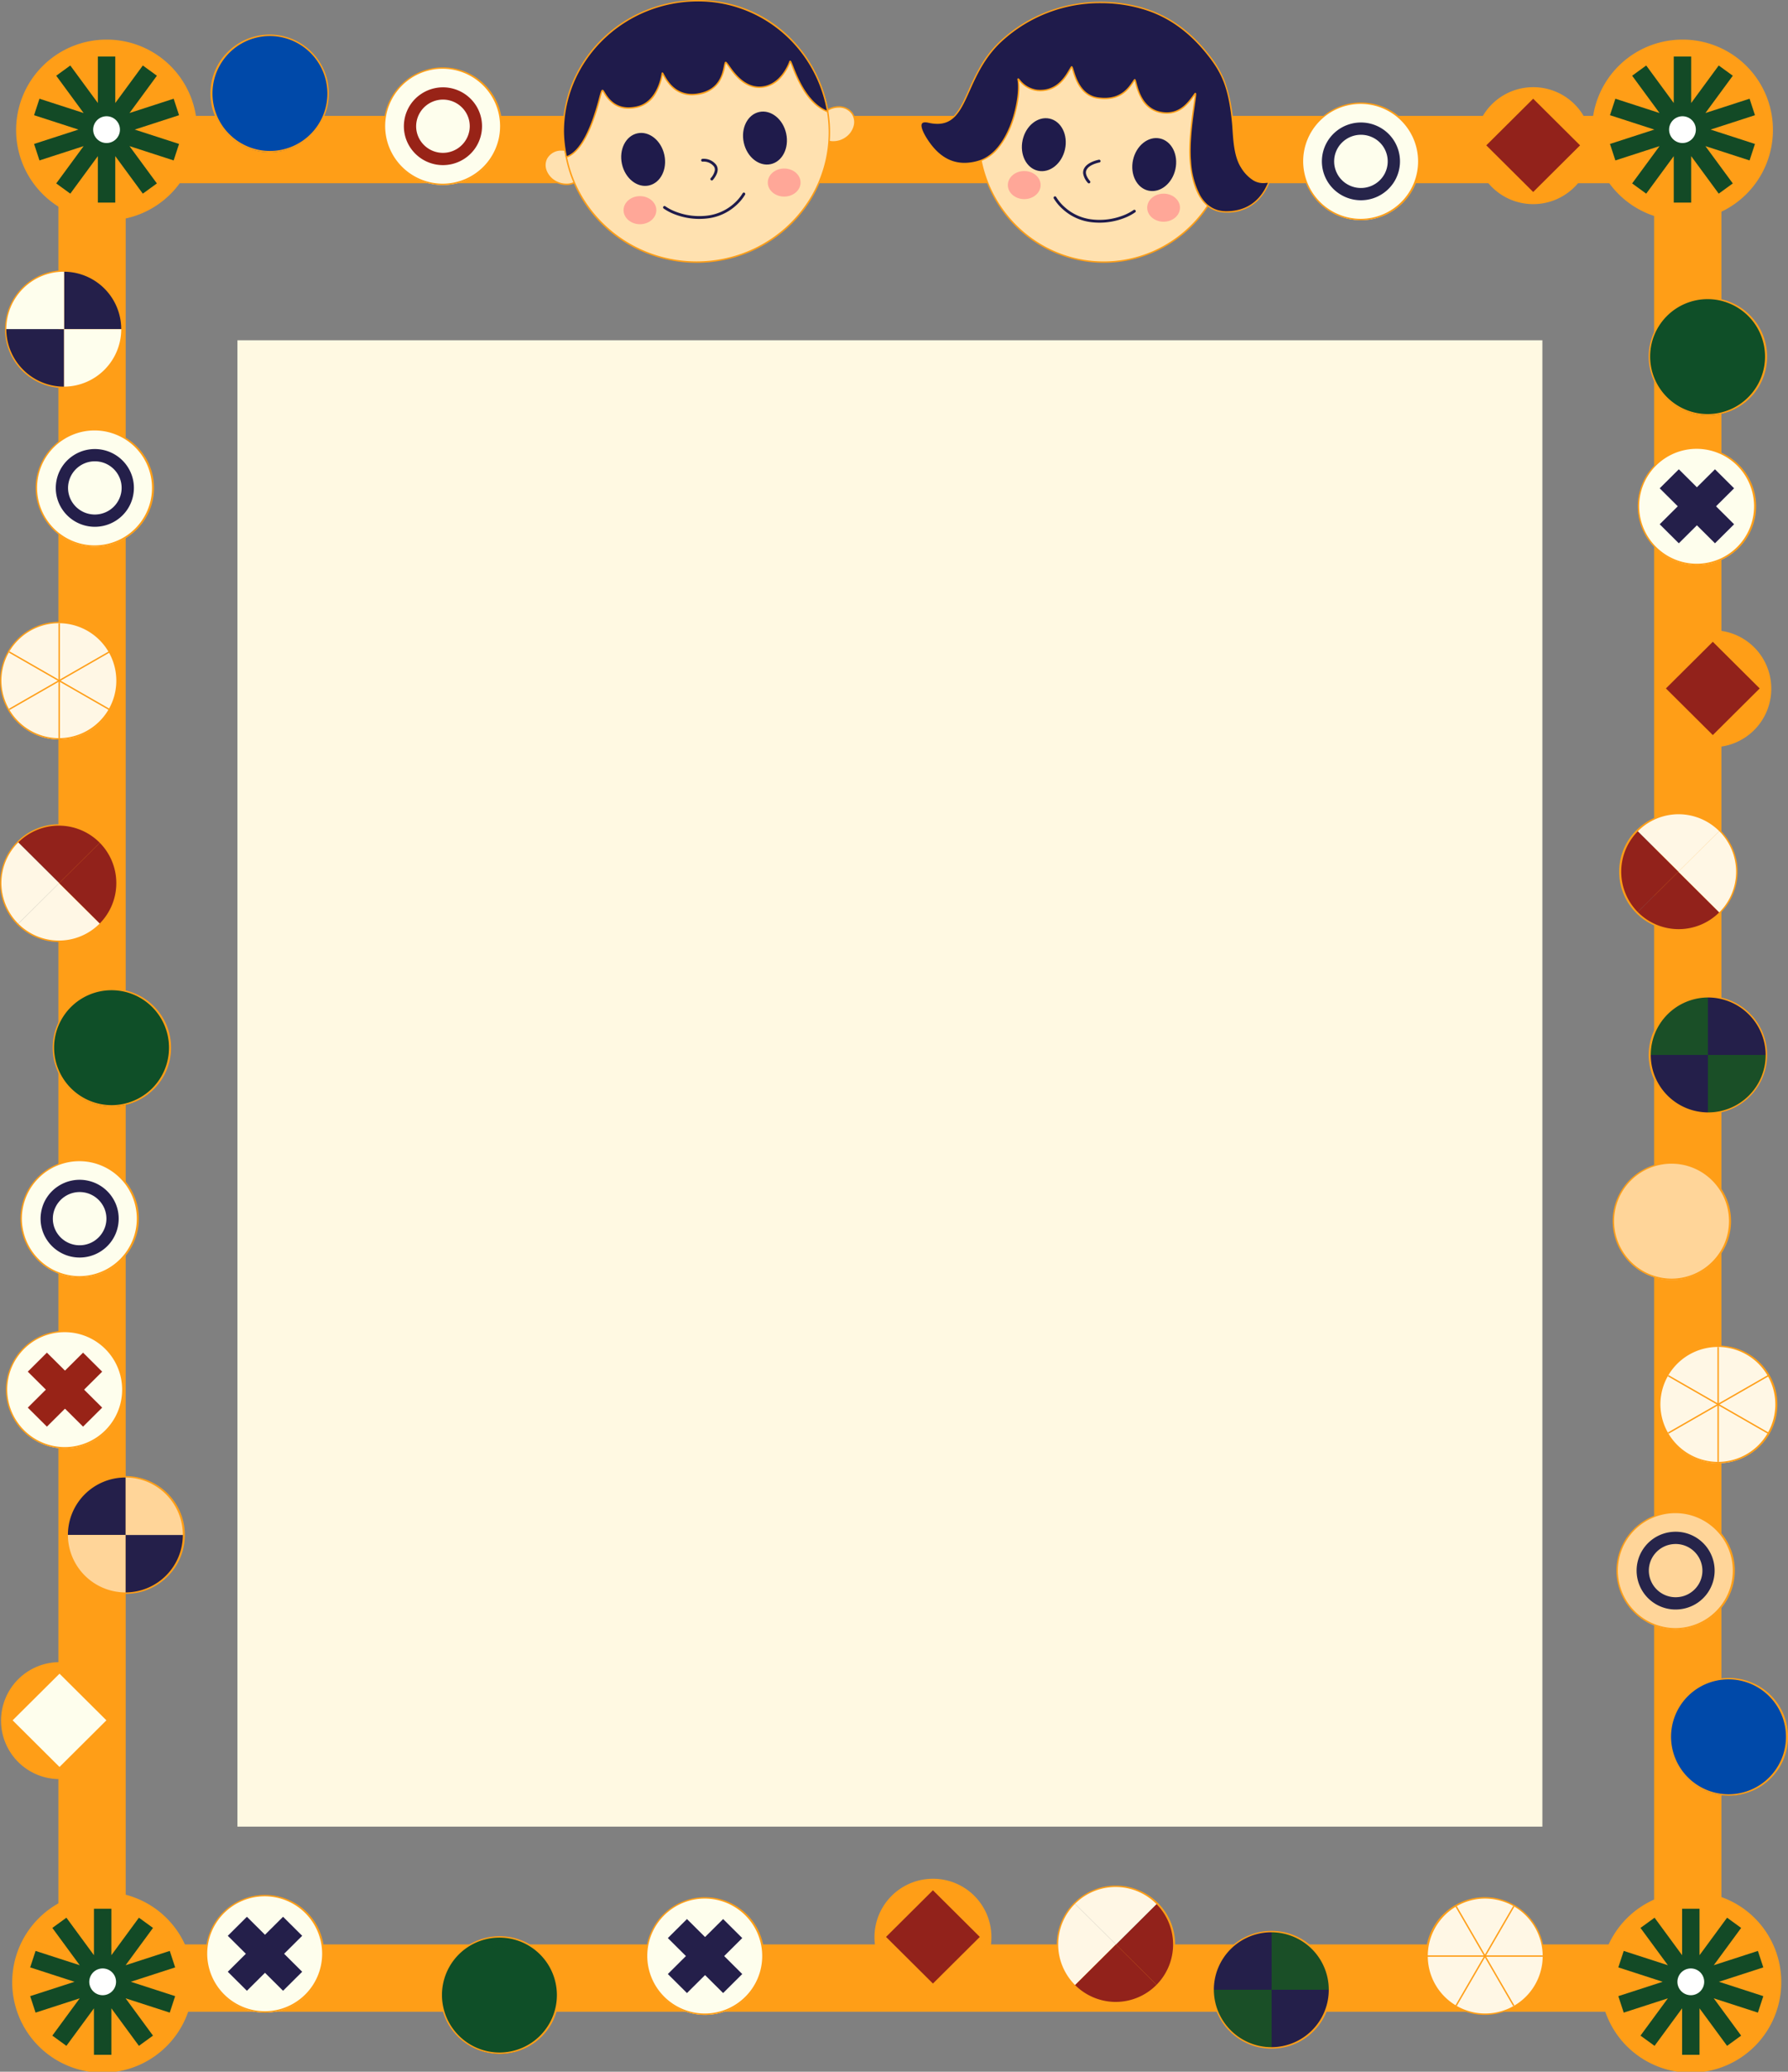 <svg xmlns="http://www.w3.org/2000/svg" width="637.572" height="738.724" viewBox="0 0 637.572 738.724">
  <rect x="0" y="0" width="637.572" height="738.724" fill="#808080" stroke="none"/>
  <g id="グループ_435" data-name="グループ 435" transform="translate(-65.214 -218.673)">
    <path id="長方形_224" data-name="長方形 224" d="M24,24V652H569V24H24M0,0H593V676H0Z" transform="translate(86.036 260)" fill="#ff9e17"/>
    <g id="グループ_173" data-name="グループ 173" transform="translate(38.13 218.52)">
      <g id="グループ_373" data-name="グループ 373">
        <path id="パス_1007" data-name="パス 1007" d="M69.086,524.512a32.253,32.253,0,1,1-32.252-32.08,32.167,32.167,0,0,1,32.252,32.08" transform="translate(26.858 182.285)" fill="#ff9e17"/>
        <path id="パス_1008" data-name="パス 1008" d="M60.223,517.085,58.3,511.209l-15.745,5.1,9.766-13.3L47.3,499.362,37.48,512.738V496.176H31.267v16.563l-9.821-13.376-5.018,3.646,9.766,13.3-15.745-5.1-1.924,5.876,15.817,5.125L8.524,527.335l1.924,5.876,15.745-5.1-9.766,13.3,5.018,3.646,9.821-13.376v16.563H37.48V531.682L47.3,545.057l5.018-3.646-9.766-13.3,15.745,5.1,1.924-5.876L44.406,522.21Z" transform="translate(29.318 184.588)" fill="#134a26"/>
        <path id="パス_1009" data-name="パス 1009" d="M31.046,514.1a4.771,4.771,0,1,1-4.771-4.746,4.758,4.758,0,0,1,4.771,4.746" transform="translate(37.416 192.696)" fill="#fff"/>
        <path id="パス_1010" data-name="パス 1010" d="M750.188,524.512a32.253,32.253,0,1,1-32.253-32.08,32.167,32.167,0,0,1,32.253,32.08" transform="translate(-87.935 182.285)" fill="#ff9e17"/>
        <path id="パス_1011" data-name="パス 1011" d="M741.325,517.085l-1.924-5.876-15.745,5.1,9.766-13.3-5.018-3.646-9.821,13.376V496.176h-6.213v16.563l-9.821-13.376-5.018,3.646,9.766,13.3-15.745-5.1-1.924,5.876,15.817,5.125-15.817,5.125,1.924,5.876,15.745-5.1-9.766,13.3,5.018,3.646,9.821-13.376v16.563h6.213V531.682l9.821,13.376,5.018-3.646-9.766-13.3,15.745,5.1,1.924-5.876-15.817-5.125Z" transform="translate(-85.475 184.588)" fill="#134a26"/>
        <path id="パス_1012" data-name="パス 1012" d="M712.148,514.1a4.771,4.771,0,1,1-4.771-4.746,4.758,4.758,0,0,1,4.771,4.746" transform="translate(-77.377 192.696)" fill="#fff"/>
        <path id="パス_1013" data-name="パス 1013" d="M69.943,40.918A32.253,32.253,0,1,1,37.69,8.838a32.167,32.167,0,0,1,32.252,32.08" transform="translate(27.393 5.437)" fill="#ff9e17"/>
        <path id="パス_1014" data-name="パス 1014" d="M61.08,33.49l-1.924-5.876-15.745,5.1,9.766-13.3-5.018-3.646L38.337,29.144V12.581H32.124V29.144L22.3,15.768l-5.018,3.646,9.766,13.3-15.745-5.1L9.381,33.49,25.2,38.615,9.381,43.741l1.924,5.876,15.745-5.1-9.766,13.3L22.3,61.463l9.821-13.376V64.65h6.213V48.087l9.821,13.376,5.018-3.646-9.766-13.3,15.745,5.1,1.924-5.876L45.263,38.615Z" transform="translate(29.853 7.74)" fill="#134a26"/>
        <path id="パス_1015" data-name="パス 1015" d="M31.9,30.507a4.771,4.771,0,1,1-4.771-4.746A4.758,4.758,0,0,1,31.9,30.507" transform="translate(37.951 15.849)" fill="#fff"/>
        <path id="パス_1016" data-name="パス 1016" d="M750.188,40.918a32.253,32.253,0,1,1-32.253-32.08,32.167,32.167,0,0,1,32.253,32.08" transform="translate(-90.909 5.437)" fill="#ff9e17"/>
        <path id="パス_1017" data-name="パス 1017" d="M741.325,33.49,739.4,27.614l-15.745,5.1,9.766-13.3L728.4,15.768l-9.821,13.376V12.581h-6.213V29.144l-9.821-13.376-5.018,3.646,9.766,13.3-15.745-5.1-1.924,5.876,15.817,5.125-15.817,5.125,1.924,5.876,15.745-5.1-9.766,13.3,5.018,3.646,9.821-13.376V64.65h6.213V48.087L728.4,61.463l5.018-3.646-9.766-13.3,15.745,5.1,1.924-5.876-15.817-5.125Z" transform="translate(-88.448 7.74)" fill="#134a26"/>
        <path id="パス_1018" data-name="パス 1018" d="M712.148,30.507a4.771,4.771,0,1,1-4.771-4.746,4.758,4.758,0,0,1,4.771,4.746" transform="translate(-80.35 15.849)" fill="#fff"/>
        <g id="グループ_396" data-name="グループ 396" transform="translate(6.477)">
          <path id="パス_1019" data-name="パス 1019" d="M100.758,28.631A20.85,20.85,0,1,1,79.906,7.891a20.8,20.8,0,0,1,20.853,20.74" transform="translate(36.847 4.855)" fill="#0049a9"/>
          <path id="パス_1020" data-name="パス 1020" d="M79.906,49.62A21.107,21.107,0,0,1,60.466,36.8a20.9,20.9,0,0,1,4.522-23.013A21.143,21.143,0,0,1,99.35,20.46a20.9,20.9,0,0,1-4.522,23.013A21.094,21.094,0,0,1,79.906,49.62Zm0-41.479a20.49,20.49,0,1,0,20.6,20.49A20.567,20.567,0,0,0,79.906,8.141Z" transform="translate(36.847 4.855)" fill="#ff9e17"/>
        </g>
        <g id="グループ_395" data-name="グループ 395" transform="translate(5.451)">
          <path id="パス_1021" data-name="パス 1021" d="M139.442,35.859a20.85,20.85,0,1,1-20.851-20.74,20.8,20.8,0,0,1,20.851,20.74" transform="translate(60.982 9.302)" fill="#fefeed"/>
          <path id="パス_1022" data-name="パス 1022" d="M118.591,14.869a21.109,21.109,0,0,1,19.443,12.819A20.9,20.9,0,0,1,133.512,50.7,21.143,21.143,0,0,1,99.15,44.029a20.9,20.9,0,0,1,4.522-23.013,21.089,21.089,0,0,1,14.919-6.147Zm0,41.479a20.49,20.49,0,1,0-20.6-20.49A20.569,20.569,0,0,0,118.591,56.348Z" transform="translate(60.982 9.302)" fill="#ff9e17"/>
          <path id="パス_1209" data-name="パス 1209" d="M11.655-2.187h.013A13.765,13.765,0,0,1,21.476,1.9,13.964,13.964,0,0,1,21.5,21.58a13.722,13.722,0,0,1-9.8,4.079h-.013a13.765,13.765,0,0,1-9.808-4.089A13.964,13.964,0,0,1,1.858,1.892,13.722,13.722,0,0,1,11.655-2.187ZM11.7,21.284a9.378,9.378,0,0,0,6.7-2.788A9.572,9.572,0,0,0,11.664,2.187h-.009a9.378,9.378,0,0,0-6.7,2.788A9.572,9.572,0,0,0,11.69,21.284Z" transform="matrix(0.174, -0.985, 0.985, 0.174, 165.991, 54.623)" fill="#982317"/>
        </g>
        <g id="グループ_376" data-name="グループ 376" transform="translate(155.104 20.157)">
          <path id="パス_1030" data-name="パス 1030" d="M249.482,31.141A20.85,20.85,0,1,1,228.631,10.4a20.8,20.8,0,0,1,20.851,20.74" transform="translate(128.637 6.399)" fill="#fefeed"/>
          <path id="パス_1031" data-name="パス 1031" d="M228.631,10.151A21.109,21.109,0,0,1,248.074,22.97a20.9,20.9,0,0,1-4.522,23.013,21.143,21.143,0,0,1-34.362-6.672A20.9,20.9,0,0,1,213.712,16.3a21.089,21.089,0,0,1,14.919-6.147Zm0,41.479a20.49,20.49,0,1,0-20.6-20.49A20.569,20.569,0,0,0,228.631,51.63Z" transform="translate(128.637 6.399)" fill="#ff9e17"/>
          <path id="パス_1190" data-name="パス 1190" d="M11.637-2.187h.03A13.954,13.954,0,0,1,25.562,11.746,13.833,13.833,0,0,1,11.738,25.637h-.03A13.954,13.954,0,0,1-2.187,11.7,13.833,13.833,0,0,1,11.637-2.187Zm.1,23.45a9.459,9.459,0,0,0,9.45-9.508,9.589,9.589,0,0,0-9.53-9.568h-.021A9.459,9.459,0,0,0,2.187,11.7a9.589,9.589,0,0,0,9.53,9.568Z" transform="translate(341.554 42.749) rotate(-63.435)" fill="#26244a"/>
        </g>
        <g id="グループ_379" data-name="グループ 379" transform="translate(-171.597 21.24)">
          <path id="パス_1046" data-name="パス 1046" d="M487.872,26.931a20.85,20.85,0,1,1-20.851-20.74,20.8,20.8,0,0,1,20.851,20.74" transform="translate(278.37 3.809)" fill="#ff9e17"/>
          <path id="パス_1191" data-name="パス 1191" d="M0,0,23.584.063l.063,23.584L.063,23.584Z" transform="matrix(0.707, -0.707, 0.707, 0.707, 728.67, 30.74)" fill="#92221b"/>
        </g>
        <g id="グループ_408" data-name="グループ 408" transform="translate(24)">
          <path id="パス_1054" data-name="パス 1054" d="M15.97,59.924a20.8,20.8,0,0,1,20.851,20.74H15.97Z" transform="translate(9.964 36.867)" fill="#241f4a"/>
          <path id="パス_1055" data-name="パス 1055" d="M23.981,59.924A20.8,20.8,0,0,0,3.13,80.664H23.981Z" transform="translate(1.953 36.867)" fill="#fefeed"/>
          <path id="パス_1056" data-name="パス 1056" d="M23.981,93.5A20.8,20.8,0,0,1,3.13,72.763H23.981Z" transform="translate(1.953 44.766)" fill="#241f4a"/>
          <path id="パス_1057" data-name="パス 1057" d="M15.97,93.5a20.8,20.8,0,0,0,20.851-20.74H15.97Z" transform="translate(9.964 44.766)" fill="#fefeed"/>
          <path id="パス_1058" data-name="パス 1058" d="M23.979,59.673A21.109,21.109,0,0,1,43.422,72.492,20.9,20.9,0,0,1,38.9,95.5a21.154,21.154,0,0,1-29.84,0A21,21,0,0,1,23.979,59.673Zm0,41.479a20.49,20.49,0,1,0-20.6-20.49A20.569,20.569,0,0,0,23.979,101.152Z" transform="translate(1.953 36.867)" fill="#ff9e17"/>
        </g>
        <g id="グループ_407" data-name="グループ 407" transform="translate(24)">
          <path id="パス_1059" data-name="パス 1059" d="M51.586,115.706a20.85,20.85,0,1,1-20.851-20.74,20.8,20.8,0,0,1,20.851,20.74" transform="translate(6.168 58.426)" fill="#fefeed"/>
          <path id="パス_1060" data-name="パス 1060" d="M30.735,94.716a21.109,21.109,0,0,1,19.443,12.819,20.9,20.9,0,0,1-4.522,23.013,21.143,21.143,0,0,1-34.362-6.672,20.9,20.9,0,0,1,4.522-23.013,21.089,21.089,0,0,1,14.919-6.147Zm0,41.479a20.49,20.49,0,1,0-20.6-20.49A20.569,20.569,0,0,0,30.735,136.2Z" transform="translate(6.168 58.426)" fill="#ff9e17"/>
          <path id="パス_1207" data-name="パス 1207" d="M11.654-2.187h.014A13.766,13.766,0,0,1,21.476,1.9,13.964,13.964,0,0,1,21.5,21.58a13.721,13.721,0,0,1-9.8,4.078h-.014a13.766,13.766,0,0,1-9.808-4.09,13.964,13.964,0,0,1-.02-19.677A13.721,13.721,0,0,1,11.654-2.187ZM11.7,21.284A9.377,9.377,0,0,0,18.395,18.5,9.572,9.572,0,0,0,11.664,2.187h-.009A9.377,9.377,0,0,0,4.959,4.975,9.572,9.572,0,0,0,11.69,21.284Z" transform="matrix(0.183, -0.983, 0.983, 0.183, 23.229, 183.464)" fill="#241f4a"/>
        </g>
        <g id="グループ_404" data-name="グループ 404" transform="translate(24 6.548)">
          <path id="パス_1061" data-name="パス 1061" d="M55.323,235.224a20.85,20.85,0,1,1-20.851-20.74,20.8,20.8,0,0,1,20.851,20.74" transform="translate(8.5 131.958)" fill="#0f4f28"/>
          <path id="パス_1062" data-name="パス 1062" d="M34.472,214.234a21.109,21.109,0,0,1,19.443,12.819,20.9,20.9,0,0,1-4.522,23.013,21.143,21.143,0,0,1-34.362-6.672,20.9,20.9,0,0,1,4.522-23.013,21.089,21.089,0,0,1,14.919-6.147Zm0,41.479a20.49,20.49,0,1,0-20.6-20.49A20.569,20.569,0,0,0,34.472,255.713Z" transform="translate(8.5 131.958)" fill="#ff9e17"/>
        </g>
        <g id="グループ_405" data-name="グループ 405" transform="translate(24 6)">
          <path id="パス_1063" data-name="パス 1063" d="M5.814,184.566a20.93,20.93,0,0,1,29.487,0L20.559,199.23Z" transform="translate(3.627 109.814)" fill="#92221b"/>
          <path id="パス_1064" data-name="パス 1064" d="M8.16,182.252a20.661,20.661,0,0,0,0,29.33l14.745-14.665Z" transform="translate(1.281 112.128)" fill="#fff7e5"/>
          <path id="パス_1065" data-name="パス 1065" d="M35.3,206a20.93,20.93,0,0,1-29.487,0l14.743-14.665Z" transform="translate(3.627 117.714)" fill="#fff7e5"/>
          <path id="パス_1066" data-name="パス 1066" d="M29.636,211.581a20.661,20.661,0,0,0,0-29.33L14.893,196.917Z" transform="translate(9.292 112.128)" fill="#92221b"/>
          <path id="パス_1067" data-name="パス 1067" d="M22.9,178.242a21.109,21.109,0,0,1,19.442,12.819,20.9,20.9,0,0,1-4.522,23.012,21.157,21.157,0,0,1-29.84,0A21,21,0,0,1,22.9,178.242Zm0,41.478A20.489,20.489,0,1,0,2.3,199.232,20.568,20.568,0,0,0,22.9,219.72Z" transform="translate(1.281 109.815)" fill="#ff9e17"/>
        </g>
        <g id="グループ_406" data-name="グループ 406" transform="translate(24 -7)">
          <path id="パス_1068" data-name="パス 1068" d="M43.754,162.594A20.85,20.85,0,1,1,22.9,141.854a20.8,20.8,0,0,1,20.851,20.74" transform="translate(1.281 87.274)" fill="#fff7e5"/>
          <path id="パス_1069" data-name="パス 1069" d="M22.9,141.6a21.109,21.109,0,0,1,19.443,12.819,20.9,20.9,0,0,1-4.522,23.013,21.154,21.154,0,0,1-29.84,0A21,21,0,0,1,22.9,141.6Zm0,41.479a20.49,20.49,0,1,0-20.6-20.49A20.569,20.569,0,0,0,22.9,183.083Z" transform="translate(1.281 87.274)" fill="#ff9e17"/>
          <path id="線_7" data-name="線 7" d="M.25,40.956h-.5V0h.5Z" transform="translate(24.185 229.388)" fill="#ff9e17"/>
          <path id="線_8" data-name="線 8" d="M.124,20.695l-.249-.434L35.535-.217l.249.434Z" transform="translate(6.356 239.627)" fill="#ff9e17"/>
          <path id="線_9" data-name="線 9" d="M35.535,20.695-.124.217.124-.217,35.784,20.261Z" transform="translate(6.356 239.627)" fill="#ff9e17"/>
        </g>
        <g id="グループ_402" data-name="グループ 402" transform="translate(29 14)">
          <path id="パス_1074" data-name="パス 1074" d="M41.95,306.1A20.85,20.85,0,1,1,21.1,285.359,20.8,20.8,0,0,1,41.95,306.1" transform="translate(0.156 175.563)" fill="#fefeed"/>
          <path id="パス_1075" data-name="パス 1075" d="M21.1,285.109a21.109,21.109,0,0,1,19.443,12.819,20.9,20.9,0,0,1-4.522,23.013,21.154,21.154,0,0,1-29.84,0A21,21,0,0,1,21.1,285.109Zm0,41.479A20.49,20.49,0,1,0,.5,306.1,20.569,20.569,0,0,0,21.1,326.588Z" transform="translate(0.156 175.563)" fill="#ff9e17"/>
          <path id="パス_1192" data-name="パス 1192" d="M0,0,9.617.026l.074,27.8L.074,27.8Z" transform="translate(7.991 475.25) rotate(-45)" fill="#982317"/>
          <path id="パス_1193" data-name="パス 1193" d="M0,0,27.8.074l.026,9.617L.026,9.617Z" transform="translate(7.992 488.073) rotate(-45)" fill="#982317"/>
        </g>
        <g id="グループ_401" data-name="グループ 401" transform="translate(24 22)">
          <path id="パス_1076" data-name="パス 1076" d="M16.656,333.227a20.8,20.8,0,0,1,20.851-20.74v20.74Z" transform="translate(10.392 192.253)" fill="#241f4a"/>
          <path id="パス_1077" data-name="パス 1077" d="M16.656,325.327a20.8,20.8,0,0,0,20.851,20.74v-20.74Z" transform="translate(10.392 200.153)" fill="#ffd599"/>
          <path id="パス_1078" data-name="パス 1078" d="M50.346,325.327a20.8,20.8,0,0,1-20.851,20.74v-20.74Z" transform="translate(18.402 200.153)" fill="#241f4a"/>
          <path id="パス_1079" data-name="パス 1079" d="M50.346,333.227a20.8,20.8,0,0,0-20.851-20.74v20.74Z" transform="translate(18.402 192.253)" fill="#ffd599"/>
          <path id="パス_1080" data-name="パス 1080" d="M37.506,312.237a21.109,21.109,0,0,1,19.442,12.819,20.9,20.9,0,0,1-4.522,23.012A21.144,21.144,0,0,1,18.064,341.4a20.9,20.9,0,0,1,4.522-23.013,21.092,21.092,0,0,1,14.92-6.147Zm0,41.478a20.489,20.489,0,1,0-20.6-20.488A20.568,20.568,0,0,0,37.506,353.715Z" transform="translate(10.391 192.253)" fill="#ff9e17"/>
        </g>
        <g id="グループ_400" data-name="グループ 400" transform="translate(26.181 16)">
          <path id="パス_1081" data-name="パス 1081" d="M42.484,377.86a20.85,20.85,0,1,1-20.851-20.74,20.8,20.8,0,0,1,20.851,20.74" transform="translate(0.489 219.713)" fill="#ff9e17"/>
          <path id="パス_1194" data-name="パス 1194" d="M0,0,23.584.063l.063,23.584L.063,23.584Z" transform="translate(5.401 597.574) rotate(-45)" fill="#fefeed"/>
        </g>
        <g id="グループ_403" data-name="グループ 403" transform="translate(24 12)">
          <path id="パス_1082" data-name="パス 1082" d="M48.246,269.593A20.85,20.85,0,1,1,27.4,248.853a20.8,20.8,0,0,1,20.851,20.74" transform="translate(4.084 153.104)" fill="#fefeed"/>
          <path id="パス_1083" data-name="パス 1083" d="M27.4,248.6a21.109,21.109,0,0,1,19.443,12.819,20.9,20.9,0,0,1-4.522,23.013,21.143,21.143,0,0,1-34.362-6.672,20.9,20.9,0,0,1,4.522-23.013A21.089,21.089,0,0,1,27.4,248.6Zm0,41.479a20.49,20.49,0,1,0-20.6-20.49A20.569,20.569,0,0,0,27.4,290.082Z" transform="translate(4.084 153.104)" fill="#ff9e17"/>
          <path id="パス_1208" data-name="パス 1208" d="M11.654-2.187h.014A13.766,13.766,0,0,1,21.476,1.9,13.964,13.964,0,0,1,21.5,21.58a13.721,13.721,0,0,1-9.8,4.078h-.014a13.766,13.766,0,0,1-9.808-4.09,13.964,13.964,0,0,1-.02-19.677A13.721,13.721,0,0,1,11.654-2.187ZM11.7,21.284A9.377,9.377,0,0,0,18.395,18.5,9.572,9.572,0,0,0,11.664,2.187h-.009A9.377,9.377,0,0,0,4.959,4.975,9.572,9.572,0,0,0,11.69,21.284Z" transform="matrix(0.183, -0.983, 0.983, 0.183, 17.807, 432.029)" fill="#241f4a"/>
        </g>
        <path id="パス_1088" data-name="パス 1088" d="M316.757,514.053a20.8,20.8,0,0,1-20.851,20.74v-20.74Z" transform="translate(184.618 195.587)" fill="#241f4a"/>
        <path id="パス_1089" data-name="パス 1089" d="M316.757,521.953a20.8,20.8,0,0,0-20.851-20.74v20.74Z" transform="translate(184.618 187.687)" fill="#1a4f27"/>
        <path id="パス_1090" data-name="パス 1090" d="M283.067,521.953a20.8,20.8,0,0,1,20.851-20.74v20.74Z" transform="translate(176.607 187.687)" fill="#241f4a"/>
        <path id="パス_1091" data-name="パス 1091" d="M283.067,514.053a20.8,20.8,0,0,0,20.851,20.74v-20.74Z" transform="translate(176.607 195.587)" fill="#1a4f27"/>
        <path id="パス_1092" data-name="パス 1092" d="M303.916,500.963a21.109,21.109,0,0,1,19.443,12.819,20.9,20.9,0,0,1-4.522,23.013,21.143,21.143,0,0,1-34.362-6.672A20.9,20.9,0,0,1,289,507.11a21.089,21.089,0,0,1,14.919-6.147Zm0,41.479a20.49,20.49,0,1,0-20.6-20.49A20.569,20.569,0,0,0,303.916,542.442Z" transform="translate(176.607 187.687)" fill="#ff9e17"/>
        <g id="グループ_414" data-name="グループ 414" transform="translate(0 -162.151)">
          <path id="パス_1095" data-name="パス 1095" d="M276.463,494.979a20.661,20.661,0,0,1,0,29.329L261.72,509.644Z" transform="translate(163.289 346.003)" fill="#92221b"/>
          <path id="パス_1096" data-name="パス 1096" d="M282.128,497.293a20.93,20.93,0,0,0-29.487,0l14.743,14.665Z" transform="translate(157.625 343.689)" fill="#fff7e5"/>
          <path id="パス_1097" data-name="パス 1097" d="M254.987,524.308a20.661,20.661,0,0,1,0-29.329l14.743,14.665Z" transform="translate(155.278 346.003)" fill="#fff7e5"/>
          <path id="パス_1098" data-name="パス 1098" d="M252.641,518.723a20.93,20.93,0,0,0,29.487,0l-14.743-14.665Z" transform="translate(157.625 351.588)" fill="#92221b"/>
          <path id="パス_1099" data-name="パス 1099" d="M269.73,490.968a21.109,21.109,0,0,1,19.443,12.819,20.9,20.9,0,0,1-4.522,23.013,21.143,21.143,0,0,1-34.362-6.672,20.9,20.9,0,0,1,4.522-23.013,21.089,21.089,0,0,1,14.919-6.148Zm0,41.479a20.49,20.49,0,1,0-20.6-20.49A20.569,20.569,0,0,0,269.73,532.447Z" transform="translate(155.279 343.689)" fill="#ff9e17"/>
        </g>
        <path id="パス_1100" data-name="パス 1100" d="M250.4,510.292a20.85,20.85,0,1,1-20.851-20.74,20.8,20.8,0,0,1,20.851,20.74" transform="translate(130.206 180.513)" fill="#ff9e17"/>
        <path id="パス_1195" data-name="パス 1195" d="M0,0,23.584.063l.063,23.584L.063,23.584Z" transform="translate(343.029 690.804) rotate(-45)" fill="#92221b"/>
        <g id="グループ_409" data-name="グループ 409" transform="translate(-39 -162.151)">
          <path id="パス_1101" data-name="パス 1101" d="M374.771,535.255a20.739,20.739,0,1,1,20.851-20.74,20.8,20.8,0,0,1-20.851,20.74" transform="translate(220.813 345.263)" fill="#fff7e5"/>
          <path id="パス_1102" data-name="パス 1102" d="M374.771,535.5a21.109,21.109,0,0,1-19.442-12.819,20.9,20.9,0,0,1,4.522-23.012,21.144,21.144,0,0,1,34.362,6.671,20.9,20.9,0,0,1-4.522,23.013,21.092,21.092,0,0,1-14.92,6.147Zm0-41.478a20.489,20.489,0,1,0,20.6,20.488A20.568,20.568,0,0,0,374.771,494.027Z" transform="translate(220.813 345.263)" fill="#ff9e17"/>
          <path id="線_13" data-name="線 13" d="M41.176.25H0v-.5H41.176Z" transform="translate(574.997 859.779)" fill="#ff9e17"/>
          <path id="線_14" data-name="線 14" d="M20.372,35.594-.216.126.216-.126,20.8,35.343Z" transform="translate(585.291 842.045)" fill="#ff9e17"/>
          <path id="線_15" data-name="線 15" d="M.216,35.594l-.432-.251L20.372-.126,20.8.126Z" transform="translate(585.291 842.044)" fill="#ff9e17"/>
        </g>
        <g id="グループ_382" data-name="グループ 382" transform="translate(-36 -100.49)">
          <path id="パス_1103" data-name="パス 1103" d="M177.441,510.632a20.85,20.85,0,1,1-20.851-20.74,20.8,20.8,0,0,1,20.851,20.74" transform="translate(84.69 301.4)" fill="#0f4f28"/>
          <path id="パス_1104" data-name="パス 1104" d="M156.59,489.642a21.109,21.109,0,0,1,19.443,12.819,20.9,20.9,0,0,1-4.522,23.013,21.143,21.143,0,0,1-34.362-6.672,20.9,20.9,0,0,1,4.522-23.013,21.089,21.089,0,0,1,14.919-6.147Zm0,41.479a20.49,20.49,0,1,0-20.6-20.49A20.569,20.569,0,0,0,156.59,531.121Z" transform="translate(84.69 301.4)" fill="#ff9e17"/>
        </g>
        <g id="グループ_381" data-name="グループ 381" transform="translate(-45 -120.678)">
          <path id="パス_1105" data-name="パス 1105" d="M131.436,514.015a20.85,20.85,0,1,1-20.851-20.74,20.8,20.8,0,0,1,20.851,20.74" transform="translate(55.987 303.481)" fill="#fefeed"/>
          <path id="パス_1106" data-name="パス 1106" d="M110.585,493.025a21.109,21.109,0,0,1,19.443,12.819,20.9,20.9,0,0,1-4.522,23.013,21.143,21.143,0,0,1-34.362-6.672,20.9,20.9,0,0,1,4.522-23.013,21.089,21.089,0,0,1,14.919-6.147Zm0,41.479a20.49,20.49,0,1,0-20.6-20.49A20.569,20.569,0,0,0,110.585,534.5Z" transform="translate(55.987 303.481)" fill="#ff9e17"/>
          <path id="パス_1196" data-name="パス 1196" d="M0,0,9.617.026l.074,27.8L.074,27.8Z" transform="translate(153.309 811.084) rotate(-45)" fill="#241f4a"/>
          <path id="パス_1197" data-name="パス 1197" d="M0,0,27.8.074l.026,9.617L.026,9.617Z" transform="translate(153.31 823.907) rotate(-45)" fill="#241f4a"/>
        </g>
        <g id="グループ_383" data-name="グループ 383" transform="translate(-16 -118.06)">
          <path id="パス_1110" data-name="パス 1110" d="M210.209,512.9a20.85,20.85,0,1,1-20.851-20.74,20.8,20.8,0,0,1,20.851,20.74" transform="translate(105.134 302.792)" fill="#fefeed"/>
          <path id="パス_1111" data-name="パス 1111" d="M189.358,491.906A21.109,21.109,0,0,1,208.8,504.725a20.9,20.9,0,0,1-4.522,23.013,21.143,21.143,0,0,1-34.362-6.672,20.9,20.9,0,0,1,4.522-23.013,21.089,21.089,0,0,1,14.919-6.147Zm0,41.479a20.49,20.49,0,1,0-20.6-20.49A20.569,20.569,0,0,0,189.358,533.385Z" transform="translate(105.134 302.792)" fill="#ff9e17"/>
          <path id="パス_1198" data-name="パス 1198" d="M0,0,9.617.026l.074,27.8L.074,27.8Z" transform="translate(281.228 809.277) rotate(-45)" fill="#241f4a"/>
          <path id="パス_1199" data-name="パス 1199" d="M0,0,27.8.074l.026,9.617L.026,9.617Z" transform="translate(281.228 822.1) rotate(-45)" fill="#241f4a"/>
        </g>
        <g id="グループ_387" data-name="グループ 387" transform="translate(-280 19)">
          <path id="パス_1141" data-name="パス 1141" d="M742.752,379.646a20.851,20.851,0,1,1-20.851-20.74,20.8,20.8,0,0,1,20.851,20.74" transform="translate(201.654 220.812)" fill="#0049a9"/>
          <path id="パス_1142" data-name="パス 1142" d="M721.9,358.656a21.109,21.109,0,0,1,19.443,12.819,20.9,20.9,0,0,1-4.522,23.013,21.143,21.143,0,0,1-34.362-6.672,20.9,20.9,0,0,1,4.522-23.013,21.089,21.089,0,0,1,14.919-6.147Zm0,41.479a20.49,20.49,0,1,0-20.6-20.49A20.569,20.569,0,0,0,721.9,400.135Z" transform="translate(201.654 220.812)" fill="#ff9e17"/>
        </g>
        <g id="グループ_388" data-name="グループ 388" transform="translate(-284.09 32.231)">
          <path id="パス_1143" data-name="パス 1143" d="M733.589,334.764a20.85,20.85,0,1,1-20.851-20.74,20.8,20.8,0,0,1,20.851,20.74" transform="translate(195.937 193.199)" fill="#ffd599"/>
          <path id="パス_1144" data-name="パス 1144" d="M712.738,313.774a21.109,21.109,0,0,1,19.443,12.819,20.9,20.9,0,0,1-4.522,23.013,21.143,21.143,0,0,1-34.362-6.672,20.9,20.9,0,0,1,4.522-23.013,21.089,21.089,0,0,1,14.919-6.147Zm0,41.479a20.49,20.49,0,1,0-20.6-20.49A20.569,20.569,0,0,0,712.738,355.253Z" transform="translate(195.937 193.199)" fill="#ff9e17"/>
          <path id="パス_1210" data-name="パス 1210" d="M11.725-2.187h.007a13.877,13.877,0,0,1,9.842,4.061,13.854,13.854,0,0,1-9.825,23.665h-.007A13.877,13.877,0,0,1,1.9,21.478,13.854,13.854,0,0,1,11.725-2.187Zm.025,23.351a9.506,9.506,0,0,0,6.75-2.781,9.384,9.384,0,0,0,2.787-6.7,9.545,9.545,0,0,0-9.557-9.5h-.005a9.506,9.506,0,0,0-6.75,2.781,9.384,9.384,0,0,0-2.787,6.7,9.545,9.545,0,0,0,9.557,9.5Z" transform="translate(895.845 517.501) rotate(-5.655)" fill="#26244a"/>
        </g>
        <g id="グループ_389" data-name="グループ 389" transform="translate(-280.655 20.737)">
          <path id="パス_1145" data-name="パス 1145" d="M740.816,305.19a20.85,20.85,0,1,1-20.851-20.74,20.8,20.8,0,0,1,20.851,20.74" transform="translate(200.446 175.004)" fill="#fff7e5"/>
          <path id="パス_1146" data-name="パス 1146" d="M719.965,284.2a21.109,21.109,0,0,1,19.443,12.819,20.9,20.9,0,0,1-4.522,23.013,21.143,21.143,0,0,1-34.362-6.672,20.9,20.9,0,0,1,4.522-23.013,21.089,21.089,0,0,1,14.919-6.147Zm0,41.479a20.49,20.49,0,1,0-20.6-20.49A20.569,20.569,0,0,0,719.965,325.679Z" transform="translate(200.446 175.004)" fill="#ff9e17"/>
          <path id="線_25" data-name="線 25" d="M.25,40.956h-.5V0h.5Z" transform="translate(920.413 459.716)" fill="#ff9e17"/>
          <path id="線_26" data-name="線 26" d="M.125,20.695l-.249-.434L35.535-.217l.249.434Z" transform="translate(902.583 469.955)" fill="#ff9e17"/>
          <path id="線_27" data-name="線 27" d="M35.535,20.695-.124.217.125-.217,35.784,20.261Z" transform="translate(902.583 469.955)" fill="#ff9e17"/>
        </g>
        <g id="グループ_390" data-name="グループ 390" transform="translate(-282.655 16.157)">
          <path id="パス_1147" data-name="パス 1147" d="M731.875,267.569a20.85,20.85,0,1,1-20.851-20.74,20.8,20.8,0,0,1,20.851,20.74" transform="translate(194.867 151.858)" fill="#ffd599"/>
          <path id="パス_1148" data-name="パス 1148" d="M711.024,246.579A21.109,21.109,0,0,1,730.467,259.4a20.9,20.9,0,0,1-4.522,23.013,21.143,21.143,0,0,1-34.362-6.672,20.9,20.9,0,0,1,4.522-23.013,21.089,21.089,0,0,1,14.919-6.147Zm0,41.479a20.49,20.49,0,1,0-20.6-20.49A20.569,20.569,0,0,0,711.024,288.058Z" transform="translate(194.867 151.858)" fill="#ff9e17"/>
        </g>
        <g id="グループ_391" data-name="グループ 391" transform="translate(-276.974 10.077)">
          <path id="パス_1149" data-name="パス 1149" d="M712.433,247.483a20.8,20.8,0,0,1-20.851-20.74h20.851Z" transform="translate(200.634 139.5)" fill="#241f4a"/>
          <path id="パス_1150" data-name="パス 1150" d="M704.422,247.483a20.8,20.8,0,0,0,20.851-20.74H704.422Z" transform="translate(208.645 139.5)" fill="#1a4f27"/>
          <path id="パス_1151" data-name="パス 1151" d="M704.422,213.9a20.8,20.8,0,0,1,20.851,20.74H704.422Z" transform="translate(208.645 131.602)" fill="#241f4a"/>
          <path id="パス_1152" data-name="パス 1152" d="M712.433,213.9a20.8,20.8,0,0,0-20.851,20.74h20.851Z" transform="translate(200.634 131.602)" fill="#1a4f27"/>
          <path id="パス_1153" data-name="パス 1153" d="M712.433,255.632a21.109,21.109,0,0,1-19.442-12.819,20.9,20.9,0,0,1,4.522-23.012,21.144,21.144,0,0,1,34.362,6.671,20.9,20.9,0,0,1-4.522,23.013,21.092,21.092,0,0,1-14.92,6.147Zm0-41.478a20.489,20.489,0,1,0,20.6,20.488A20.568,20.568,0,0,0,712.433,214.154Z" transform="translate(200.634 131.602)" fill="#ff9e17"/>
        </g>
        <g id="グループ_392" data-name="グループ 392" transform="translate(-288.102 1.375)">
          <path id="パス_1154" data-name="パス 1154" d="M734.812,206.34a20.93,20.93,0,0,1-29.487,0l14.743-14.665Z" transform="translate(193.594 117.925)" fill="#92221b"/>
          <path id="パス_1155" data-name="パス 1155" d="M729.147,211.925a20.661,20.661,0,0,0,0-29.329L714.4,197.261Z" transform="translate(199.258 112.34)" fill="#fff7e5"/>
          <path id="パス_1156" data-name="パス 1156" d="M705.325,184.91a20.93,20.93,0,0,1,29.487,0l-14.743,14.665Z" transform="translate(193.594 110.026)" fill="#fff7e5"/>
          <path id="パス_1157" data-name="パス 1157" d="M707.671,182.6a20.661,20.661,0,0,0,0,29.329l14.743-14.665Z" transform="translate(191.248 112.34)" fill="#92221b"/>
          <path id="パス_1158" data-name="パス 1158" d="M722.415,220.564a21.109,21.109,0,0,1-19.442-12.819,20.9,20.9,0,0,1,4.522-23.012,21.145,21.145,0,0,1,34.362,6.671,20.9,20.9,0,0,1-4.522,23.013,21.092,21.092,0,0,1-14.92,6.147Zm0-41.478a20.489,20.489,0,1,0,20.6,20.488A20.568,20.568,0,0,0,722.415,179.086Z" transform="translate(191.248 110.026)" fill="#ff9e17"/>
        </g>
        <g id="グループ_393" data-name="グループ 393" transform="translate(-279 0.042)">
          <path id="パス_1159" data-name="パス 1159" d="M745.224,159.944a20.85,20.85,0,1,1-20.851-20.74,20.8,20.8,0,0,1,20.851,20.74" transform="translate(192.47 85.643)" fill="#ff9e17"/>
          <path id="パス_1204" data-name="パス 1204" d="M0,0,23.584.063l.063,23.584L.063,23.584Z" transform="translate(900.123 245.588) rotate(-45)" fill="#92221b"/>
        </g>
        <path id="パス_1160" data-name="パス 1160" d="M744.761,86.719a20.85,20.85,0,1,1-20.851-20.74,20.8,20.8,0,0,1,20.851,20.74" transform="translate(-87.819 40.593)" fill="#0f4f28"/>
        <path id="パス_1161" data-name="パス 1161" d="M723.91,65.729a21.109,21.109,0,0,1,19.443,12.819,20.9,20.9,0,0,1-4.522,23.013,21.143,21.143,0,0,1-34.362-6.672,20.9,20.9,0,0,1,4.522-23.013,21.089,21.089,0,0,1,14.919-6.147Zm0,41.479a20.49,20.49,0,1,0-20.6-20.49A20.569,20.569,0,0,0,723.91,107.208Z" transform="translate(-87.819 40.593)" fill="#ff9e17"/>
        <path id="パス_1162" data-name="パス 1162" d="M742.348,119.762A20.851,20.851,0,1,1,721.5,99.022a20.8,20.8,0,0,1,20.853,20.74" transform="translate(-89.325 60.922)" fill="#fefeed"/>
        <path id="パス_1163" data-name="パス 1163" d="M721.5,98.772a21.111,21.111,0,0,1,19.444,12.819,20.9,20.9,0,0,1-4.523,23.013,21.143,21.143,0,0,1-34.362-6.672,20.9,20.9,0,0,1,4.522-23.013A21.089,21.089,0,0,1,721.5,98.772Zm0,41.479a20.49,20.49,0,1,0-20.6-20.49A20.57,20.57,0,0,0,721.5,140.251Z" transform="translate(-89.325 60.922)" fill="#ff9e17"/>
        <path id="パス_1205" data-name="パス 1205" d="M0,0,9.617.026l.074,27.8L.074,27.8Z" transform="translate(618.907 174.272) rotate(-45)" fill="#241f4a"/>
        <path id="パス_1206" data-name="パス 1206" d="M0,0,27.8.074l.026,9.617L.026,9.617Z" transform="translate(618.907 187.095) rotate(-45)" fill="#241f4a"/>
        <g id="グループ_375" data-name="グループ 375" transform="translate(-218.398)">
          <path id="パス_1164" data-name="パス 1164" d="M455.322,47.193c0,24.949-19.987,45.175-44.641,45.175s-44.643-20.226-44.643-45.175S386.025,2.018,410.681,2.018s44.641,20.226,44.641,45.175" transform="translate(228.374 1.242)" fill="#ffe1b0"/>
          <path id="パス_1165" data-name="パス 1165" d="M410.681,1.77a44.155,44.155,0,0,1,17.474,3.57,44.715,44.715,0,0,1,14.269,9.735,45.892,45.892,0,0,1,9.62,49.8,45.306,45.306,0,0,1-9.62,14.438,44.714,44.714,0,0,1-14.269,9.735,44.549,44.549,0,0,1-34.948,0,44.716,44.716,0,0,1-14.269-9.735,45.891,45.891,0,0,1-9.62-49.8,45.305,45.305,0,0,1,9.62-14.438A44.716,44.716,0,0,1,393.206,5.34,44.158,44.158,0,0,1,410.681,1.77Zm0,90.35c24.479,0,44.393-20.154,44.393-44.927S435.159,2.266,410.681,2.266,366.286,22.42,366.286,47.193,386.2,92.12,410.681,92.12Z" transform="translate(228.374 1.242)" fill="#ff9e17"/>
          <path id="パス_1166" data-name="パス 1166" d="M415.177,41.662c-1.129,5.136-5.424,8.564-9.6,7.658s-6.639-5.805-5.51-10.942,5.424-8.564,9.6-7.658,6.639,5.805,5.51,10.942" transform="translate(249.437 18.811)" fill="#1f1b4b"/>
          <path id="パス_1167" data-name="パス 1167" d="M390.934,37.274c-1.129,5.136-5.424,8.564-9.6,7.658s-6.639-5.805-5.51-10.942,5.424-8.564,9.6-7.658,6.639,5.805,5.51,10.942" transform="translate(234.311 16.111)" fill="#1f1b4b"/>
          <path id="パス_1168" data-name="パス 1168" d="M414.761,47.851c0,2.765-2.616,5.006-5.843,5.006s-5.844-2.24-5.844-5.006,2.616-5.006,5.844-5.006,5.843,2.24,5.843,5.006" transform="translate(251.48 26.36)" fill="#ffa798"/>
          <path id="パス_1169" data-name="パス 1169" d="M384.161,42.859c0,2.765-2.616,5.006-5.843,5.006s-5.844-2.24-5.844-5.006,2.616-5.006,5.844-5.006,5.843,2.24,5.843,5.006" transform="translate(232.389 23.289)" fill="#ffa798"/>
          <path id="パス_1170" data-name="パス 1170" d="M390.884,43.6a.5.5,0,0,1-.385-.18,6.575,6.575,0,0,1-1.662-3.243,3.184,3.184,0,0,1,.46-2.119c1.315-2.18,4.994-2.863,5.15-2.891a.5.5,0,0,1,.177.984c-.047.009-3.392.636-4.47,2.423-.274.454-1,1.662,1.114,4.206a.5.5,0,0,1-.384.82Z" transform="translate(242.893 21.938)" fill="#1f1b4b"/>
          <path id="パス_1171" data-name="パス 1171" d="M398.7,52.637a24.758,24.758,0,0,1-2.791-.158,18.266,18.266,0,0,1-10.295-4.636,16.486,16.486,0,0,1-3.229-3.858.5.5,0,0,1,.876-.482h0a15.841,15.841,0,0,0,3.053,3.624,17.385,17.385,0,0,0,9.708,4.358A23.354,23.354,0,0,0,406.781,50.2a17.8,17.8,0,0,0,4.048-2.058.5.5,0,0,1,.6.8,18.364,18.364,0,0,1-4.26,2.18A24.226,24.226,0,0,1,398.7,52.637Z" transform="translate(238.848 26.913)" fill="#1f1b4b"/>
          <path id="パス_1172" data-name="パス 1172" d="M388.077,28.317c-.33-1.782,1.65,3.237,6.84,3.67,7.9.661,10.7-6.175,12.15-8.325.637-.94,1.2,9.764,9.271,11.011,9.125,1.41,11.863-4.7,13.23-6.445.6-.761.864,9.754,9.027,11.551,7.564,1.665,10.9-4.537,12.574-6.627.874-1.092-2.558,13.668-1.687,24.143.718,8.621,3.777,18.024,12.8,18.024,10.242,0,13.732-7.343,14.9-9.85s-3.745,2.741-9.433-6.085c-2.842-4.41-2.772-11.6-3.191-15.971-1.25-13.061-4.058-18.246-8.706-24.138-9.324-11.822-18.821-15.5-26-17.215a52.789,52.789,0,0,0-47.519,12.032c-14.69,13.206-11.416,32.544-26.187,29.2-4.748-1.074-2.381,3.638-.429,6.571,2.342,3.518,7.835,10.507,18.144,7.458,11.556-3.418,15.326-23.025,14.221-29" transform="translate(220.466 0.395)" fill="#1f1b4b"/>
          <path id="パス_1173" data-name="パス 1173" d="M417.567.394A53.131,53.131,0,0,1,429.9,1.819,43.36,43.36,0,0,1,442.17,6.664a45.015,45.015,0,0,1,6.856,4.989,56.687,56.687,0,0,1,7.018,7.468,36.171,36.171,0,0,1,5.663,9.444A54.778,54.778,0,0,1,464.8,43.39c.076.79.135,1.673.2,2.607.293,4.318.657,9.691,2.954,13.254s4.748,5.31,7.475,5.31a9.861,9.861,0,0,0,1.052-.067c.2-.021.379-.039.523-.039a.6.6,0,0,1,.527.218c.14.221.05.52-.128.9a18.535,18.535,0,0,1-4.1,5.941,15.568,15.568,0,0,1-11.022,4.052c-4.189,0-7.461-1.986-9.726-5.9-1.775-3.07-2.891-7.225-3.318-12.348-.564-6.791.652-15.238,1.379-20.285.193-1.337.377-2.621.435-3.313-.106.143-.218.3-.338.463a19.431,19.431,0,0,1-3.468,3.89,9.655,9.655,0,0,1-6.179,2.236,11.769,11.769,0,0,1-2.521-.286,9.934,9.934,0,0,1-6.48-4.815,21.076,21.076,0,0,1-2.239-5.758c-.081-.31-.164-.628-.231-.837-.117.163-.244.352-.384.559-1.406,2.083-4.022,5.96-10.273,5.96a17.342,17.342,0,0,1-2.635-.212c-6.149-.95-8.052-7.264-8.865-9.961-.107-.355-.217-.719-.3-.943-.149.235-.313.513-.5.823-1.534,2.6-4.39,7.442-10.667,7.442-.35,0-.712-.015-1.074-.046a9.709,9.709,0,0,1-6.519-3.674l-.011-.012a24.109,24.109,0,0,1-.175,6.378,43.306,43.306,0,0,1-2.245,8.941,29.779,29.779,0,0,1-4.646,8.479,15.092,15.092,0,0,1-7.375,5.214,17.556,17.556,0,0,1-4.964.762,13.972,13.972,0,0,1-8.754-3.064,21.955,21.955,0,0,1-4.7-5.255c-1.157-1.739-2.981-4.874-2.2-6.339a1.673,1.673,0,0,1,1.621-.774,5.852,5.852,0,0,1,1.266.162,14.048,14.048,0,0,0,3.071.376,8.052,8.052,0,0,0,6.644-3.281c1.682-2.074,2.97-4.947,4.461-8.273A83.469,83.469,0,0,1,374.86,22.9a38.451,38.451,0,0,1,7.3-8.994,52.182,52.182,0,0,1,17.7-10.539A53.414,53.414,0,0,1,417.567.394Zm57.863,64.662a6.8,6.8,0,0,1-3.488-.964,13.75,13.75,0,0,1-4.4-4.573c-2.366-3.671-2.735-9.115-3.032-13.489-.063-.931-.123-1.81-.2-2.593-1.208-12.618-3.753-17.795-8.654-24.008C446.119,7.34,436.326,3.864,429.789,2.3A52.635,52.635,0,0,0,417.567.89a51.731,51.731,0,0,0-35.073,13.386c-6.18,5.556-9.224,12.345-11.67,17.8-2.968,6.619-5.312,11.847-11.557,11.847a14.542,14.542,0,0,1-3.18-.388,5.364,5.364,0,0,0-1.156-.15c-.612,0-1,.167-1.183.512-.477.89.335,3.069,2.172,5.83,3.627,5.449,7.894,8.1,13.044,8.1a17.062,17.062,0,0,0,4.823-.741c6.256-1.85,9.813-8.3,11.7-13.39,2.246-6.069,2.888-12.429,2.351-15.332-.053-.286-.062-.454.037-.573a.282.282,0,0,1,.217-.1c.183,0,.314.148.662.544a9.255,9.255,0,0,0,6.188,3.508c.349.029.7.044,1.033.044,5.994,0,8.756-4.683,10.24-7.2.246-.417.458-.777.651-1.062a.342.342,0,0,1,.286-.167h0c.323,0,.434.368.762,1.459.786,2.607,2.626,8.711,8.466,9.614a16.846,16.846,0,0,0,2.559.206c5.987,0,8.508-3.735,9.862-5.741.217-.322.405-.6.576-.818a.323.323,0,0,1,.256-.134h0c.313,0,.4.348.673,1.382.693,2.659,2.316,8.887,8.346,10.213a11.274,11.274,0,0,0,2.414.275c4.948,0,7.639-3.707,9.246-5.922.251-.345.467-.644.666-.893a.346.346,0,0,1,.27-.15.283.283,0,0,1,.214.1c.193.223.124.832-.355,4.156-.724,5.026-1.935,13.438-1.376,20.173a29.717,29.717,0,0,0,3.253,12.141c2.169,3.753,5.3,5.656,9.3,5.656,10.149,0,13.556-7.306,14.676-9.707a1.6,1.6,0,0,0,.149-.409.708.708,0,0,0-.1-.006c-.119,0-.283.017-.472.037A10.284,10.284,0,0,1,475.429,65.056Z" transform="translate(220.466 0.395)" fill="#ff9e17"/>
        </g>
        <g id="グループ_374" data-name="グループ 374" transform="translate(-238.398)">
          <path id="パス_1174" data-name="パス 1174" d="M296.146,42.4c-1.462,2.935-5.438,3.94-8.881,2.244s-5.049-5.451-3.587-8.386,5.438-3.94,8.881-2.244,5.049,5.451,3.587,8.386" transform="translate(176.651 20.417)" fill="#ffe1b0"/>
          <path id="パス_1175" data-name="パス 1175" d="M290.733,45.724a8.16,8.16,0,0,1-3.582-.851,7.718,7.718,0,0,1-3.944-4.352,5.687,5.687,0,0,1,.24-4.382,6.153,6.153,0,0,1,5.644-3.212,8.162,8.162,0,0,1,3.583.851,7.714,7.714,0,0,1,3.944,4.35,5.688,5.688,0,0,1-.239,4.384A6.152,6.152,0,0,1,290.733,45.724ZM289.09,33.445a5.641,5.641,0,0,0-5.181,2.925,5.174,5.174,0,0,0-.213,3.986,7.2,7.2,0,0,0,3.683,4.053,7.641,7.641,0,0,0,3.353.8,5.64,5.64,0,0,0,5.182-2.925,5.175,5.175,0,0,0,.212-3.988,7.194,7.194,0,0,0-3.682-4.051A7.642,7.642,0,0,0,289.09,33.445Z" transform="translate(176.651 20.417)" fill="#ff9e17"/>
          <path id="パス_1176" data-name="パス 1176" d="M343.8,33.672c1.778,2.757,5.841,3.319,9.076,1.255s4.412-5.972,2.634-8.729-5.841-3.319-9.076-1.255-4.412,5.972-2.634,8.729" transform="translate(213.98 14.58)" fill="#ffe1b0"/>
          <path id="パス_1177" data-name="パス 1177" d="M348.726,36.43h0a6.652,6.652,0,0,1-2.939-.663,5.549,5.549,0,0,1-2.208-1.955,5.692,5.692,0,0,1-.724-4.334,7.7,7.7,0,0,1,3.436-4.753,7.975,7.975,0,0,1,4.286-1.285,6.65,6.65,0,0,1,2.939.663,5.549,5.549,0,0,1,2.208,1.955,5.692,5.692,0,0,1,.724,4.334,7.7,7.7,0,0,1-3.436,4.753A7.974,7.974,0,0,1,348.726,36.43Zm1.851-12.473a7.459,7.459,0,0,0-4.008,1.2,7.183,7.183,0,0,0-3.209,4.427,5.178,5.178,0,0,0,.653,3.944,5.439,5.439,0,0,0,4.712,2.381h0a7.458,7.458,0,0,0,4.007-1.2,7.183,7.183,0,0,0,3.209-4.427,5.178,5.178,0,0,0-.653-3.944A5.438,5.438,0,0,0,350.577,23.957Z" transform="translate(213.98 14.58)" fill="#ff9e17"/>
          <path id="パス_1178" data-name="パス 1178" d="M287.309,46.928c0,25.563,21.19,46.286,47.329,46.286s47.33-20.723,47.33-46.286S360.778.642,334.638.642s-47.329,20.723-47.329,46.286" transform="translate(179.254 0.395)" fill="#ffe1b0"/>
          <path id="パス_1179" data-name="パス 1179" d="M334.638.383A48.209,48.209,0,0,1,353.16,4.041a47.5,47.5,0,0,1,15.126,9.974,46.347,46.347,0,0,1,10.2,14.795,45.753,45.753,0,0,1,0,36.238,46.347,46.347,0,0,1-10.2,14.795,47.5,47.5,0,0,1-15.126,9.974,48.73,48.73,0,0,1-37.043,0,47.5,47.5,0,0,1-15.126-9.974,46.348,46.348,0,0,1-10.2-14.795,45.754,45.754,0,0,1,0-36.238,46.348,46.348,0,0,1,10.2-14.795,47.5,47.5,0,0,1,15.126-9.974A48.2,48.2,0,0,1,334.638.383Zm0,92.572c25.956,0,47.072-20.648,47.072-46.028S360.593.9,334.638.9s-47.07,20.648-47.07,46.028S308.683,92.956,334.638,92.956Z" transform="translate(179.254 0.395)" fill="#ff9e17"/>
          <path id="パス_1180" data-name="パス 1180" d="M300.158,40.525c1.129,5.136,5.424,8.564,9.6,7.658s6.639-5.805,5.51-10.942-5.424-8.564-9.6-7.658-6.639,5.805-5.51,10.942" transform="translate(187.1 18.111)" fill="#1f1b4b"/>
          <path id="パス_1181" data-name="パス 1181" d="M326.912,35.813c1.129,5.136,5.424,8.564,9.6,7.658s6.638-5.805,5.51-10.942-5.424-8.564-9.6-7.658-6.639,5.805-5.51,10.942" transform="translate(203.792 15.212)" fill="#1f1b4b"/>
          <path id="パス_1182" data-name="パス 1182" d="M300.407,48.4c0,2.765,2.616,5.006,5.843,5.006s5.844-2.24,5.844-5.006-2.616-5.006-5.844-5.006-5.843,2.24-5.843,5.006" transform="translate(187.426 26.698)" fill="#ffa798"/>
          <path id="パス_1183" data-name="パス 1183" d="M332.077,42.3c0,2.765,2.616,5.006,5.843,5.006s5.844-2.24,5.844-5.006-2.616-5.006-5.844-5.006-5.843,2.242-5.843,5.006" transform="translate(207.185 22.943)" fill="#ffa798"/>
          <path id="パス_1184" data-name="パス 1184" d="M321.05,42.683a.5.5,0,0,1-.384-.82,5.847,5.847,0,0,0,1.458-2.746,1.975,1.975,0,0,0-.329-1.437,4.657,4.657,0,0,0-3.994-1.708.5.5,0,0,1-.1-.995,5.583,5.583,0,0,1,4.92,2.139c.985,1.444.586,3.256-1.186,5.386A.5.5,0,0,1,321.05,42.683Z" transform="translate(198.248 21.817)" fill="#1f1b4b"/>
          <path id="パス_1185" data-name="パス 1185" d="M321.821,51.807a24.224,24.224,0,0,1-8.466-1.517,18.363,18.363,0,0,1-4.26-2.18.5.5,0,0,1,.6-.8,17.8,17.8,0,0,0,4.048,2.057A23.355,23.355,0,0,0,324.5,50.655a17.384,17.384,0,0,0,9.737-4.385,15.7,15.7,0,0,0,3.023-3.6.5.5,0,0,1,.876.482,16.487,16.487,0,0,1-3.229,3.858,18.266,18.266,0,0,1-10.295,4.636A24.767,24.767,0,0,1,321.821,51.807Z" transform="translate(193.034 26.402)" fill="#1f1b4b"/>
          <path id="パス_1186" data-name="パス 1186" d="M288.25,55.976a45.688,45.688,0,0,1-1.077-9.019c0-25.8,21.535-46.706,48.1-46.706,23.888,0,42.436,17.424,46.189,39.588l-.684-.325c-9.243-4.078-12.321-18.9-12.787-17.574-.893,2.546-4.026,8.6-10.107,9.136-8.4.738-12.478-10.026-12.926-8.69-.708,2.116-.773,9.8-9.984,11.2-9.769,1.483-12.348-8.551-12.517-7.42-.606,4.083-2.944,10.572-8.787,11.954-5.45,1.289-9.285-.546-11.871-5.054-.742-1.3-.783-1.111-1.416,1.113-.609,2.142-4.365,18.6-11.669,21.641Z" transform="translate(179.169 0.154)" fill="#1f1b4b"/>
          <path id="パス_1187" data-name="パス 1187" d="M288.25,56.226a.251.251,0,0,1-.246-.2,46.168,46.168,0,0,1-1.082-9.069,45.505,45.505,0,0,1,3.8-18.28A46.749,46.749,0,0,1,301.086,13.75,48.293,48.293,0,0,1,316.455,3.689,49.284,49.284,0,0,1,335.273,0,46.842,46.842,0,0,1,352.13,3.085a46,46,0,0,1,13.954,8.459A47.574,47.574,0,0,1,376.24,24.18,48.847,48.847,0,0,1,381.709,39.8a.25.25,0,0,1-.354.268l-.681-.323c-2.968-1.31-5.652-3.873-7.981-7.617a50.2,50.2,0,0,1-3.951-8.255c-.24-.612-.471-1.2-.63-1.532a17.623,17.623,0,0,1-3.04,5.089,10.615,10.615,0,0,1-7.166,3.9c-.282.025-.566.037-.845.037-5.679,0-9.3-5.129-11.039-7.593a13.167,13.167,0,0,0-.871-1.159c-.082.286-.161.661-.25,1.086a15.143,15.143,0,0,1-2.168,5.731,10.908,10.908,0,0,1-7.721,4.4,13.13,13.13,0,0,1-1.961.153h0a10.223,10.223,0,0,1-7.208-2.858,16.308,16.308,0,0,1-3.118-4.257l-.1-.179a19.577,19.577,0,0,1-2.384,6.593,10.353,10.353,0,0,1-6.514,5.079,14.31,14.31,0,0,1-3.273.41,9.323,9.323,0,0,1-5.116-1.432,11.745,11.745,0,0,1-3.756-4.151,5.176,5.176,0,0,0-.411-.64,11.387,11.387,0,0,0-.527,1.627l-.02.07c-.047.166-.115.426-.2.755a76.806,76.806,0,0,1-3.605,10.887c-2.394,5.528-5.088,8.947-8.007,10.162l-.014.005-.464.162A.25.25,0,0,1,288.25,56.226ZM335.273.5c-26.384,0-47.85,20.84-47.85,46.456a44.831,44.831,0,0,0,1.015,8.688l.186-.065c4.386-1.831,8.192-8.8,11.314-20.71.087-.332.156-.594.2-.765l.02-.07c.183-.644.316-1.109.434-1.422.081-.214.23-.611.559-.611.294,0,.5.3.862.935,2.057,3.587,4.817,5.331,8.438,5.331a13.81,13.81,0,0,0,3.158-.4c5.237-1.239,7.875-6.881,8.6-11.747.043-.288.254-.3.3-.3.22,0,.312.171.658.806,1.02,1.874,3.728,6.854,9.886,6.854h0a12.628,12.628,0,0,0,1.886-.147c7.683-1.167,8.848-6.744,9.474-9.74a12.662,12.662,0,0,1,.31-1.287.368.368,0,0,1,.354-.286c.312,0,.574.351,1.357,1.46,1.691,2.4,5.21,7.381,10.63,7.381.264,0,.534-.012.8-.035,6.765-.595,9.593-8.114,9.893-8.969a.327.327,0,0,1,.311-.252c.315,0,.455.33,1.143,2.081,1.486,3.782,4.967,12.64,11.671,15.6l.006,0,.246.117C377.082,16.832,357.872.5,335.273.5Z" transform="translate(179.169 0.154)" fill="#ff9e17"/>
        </g>
      </g>
    </g>
    <rect id="長方形_48" data-name="長方形 48" width="465.327" height="530" transform="translate(149.873 340)" fill="#fff9e2"/>
  </g>
</svg>
